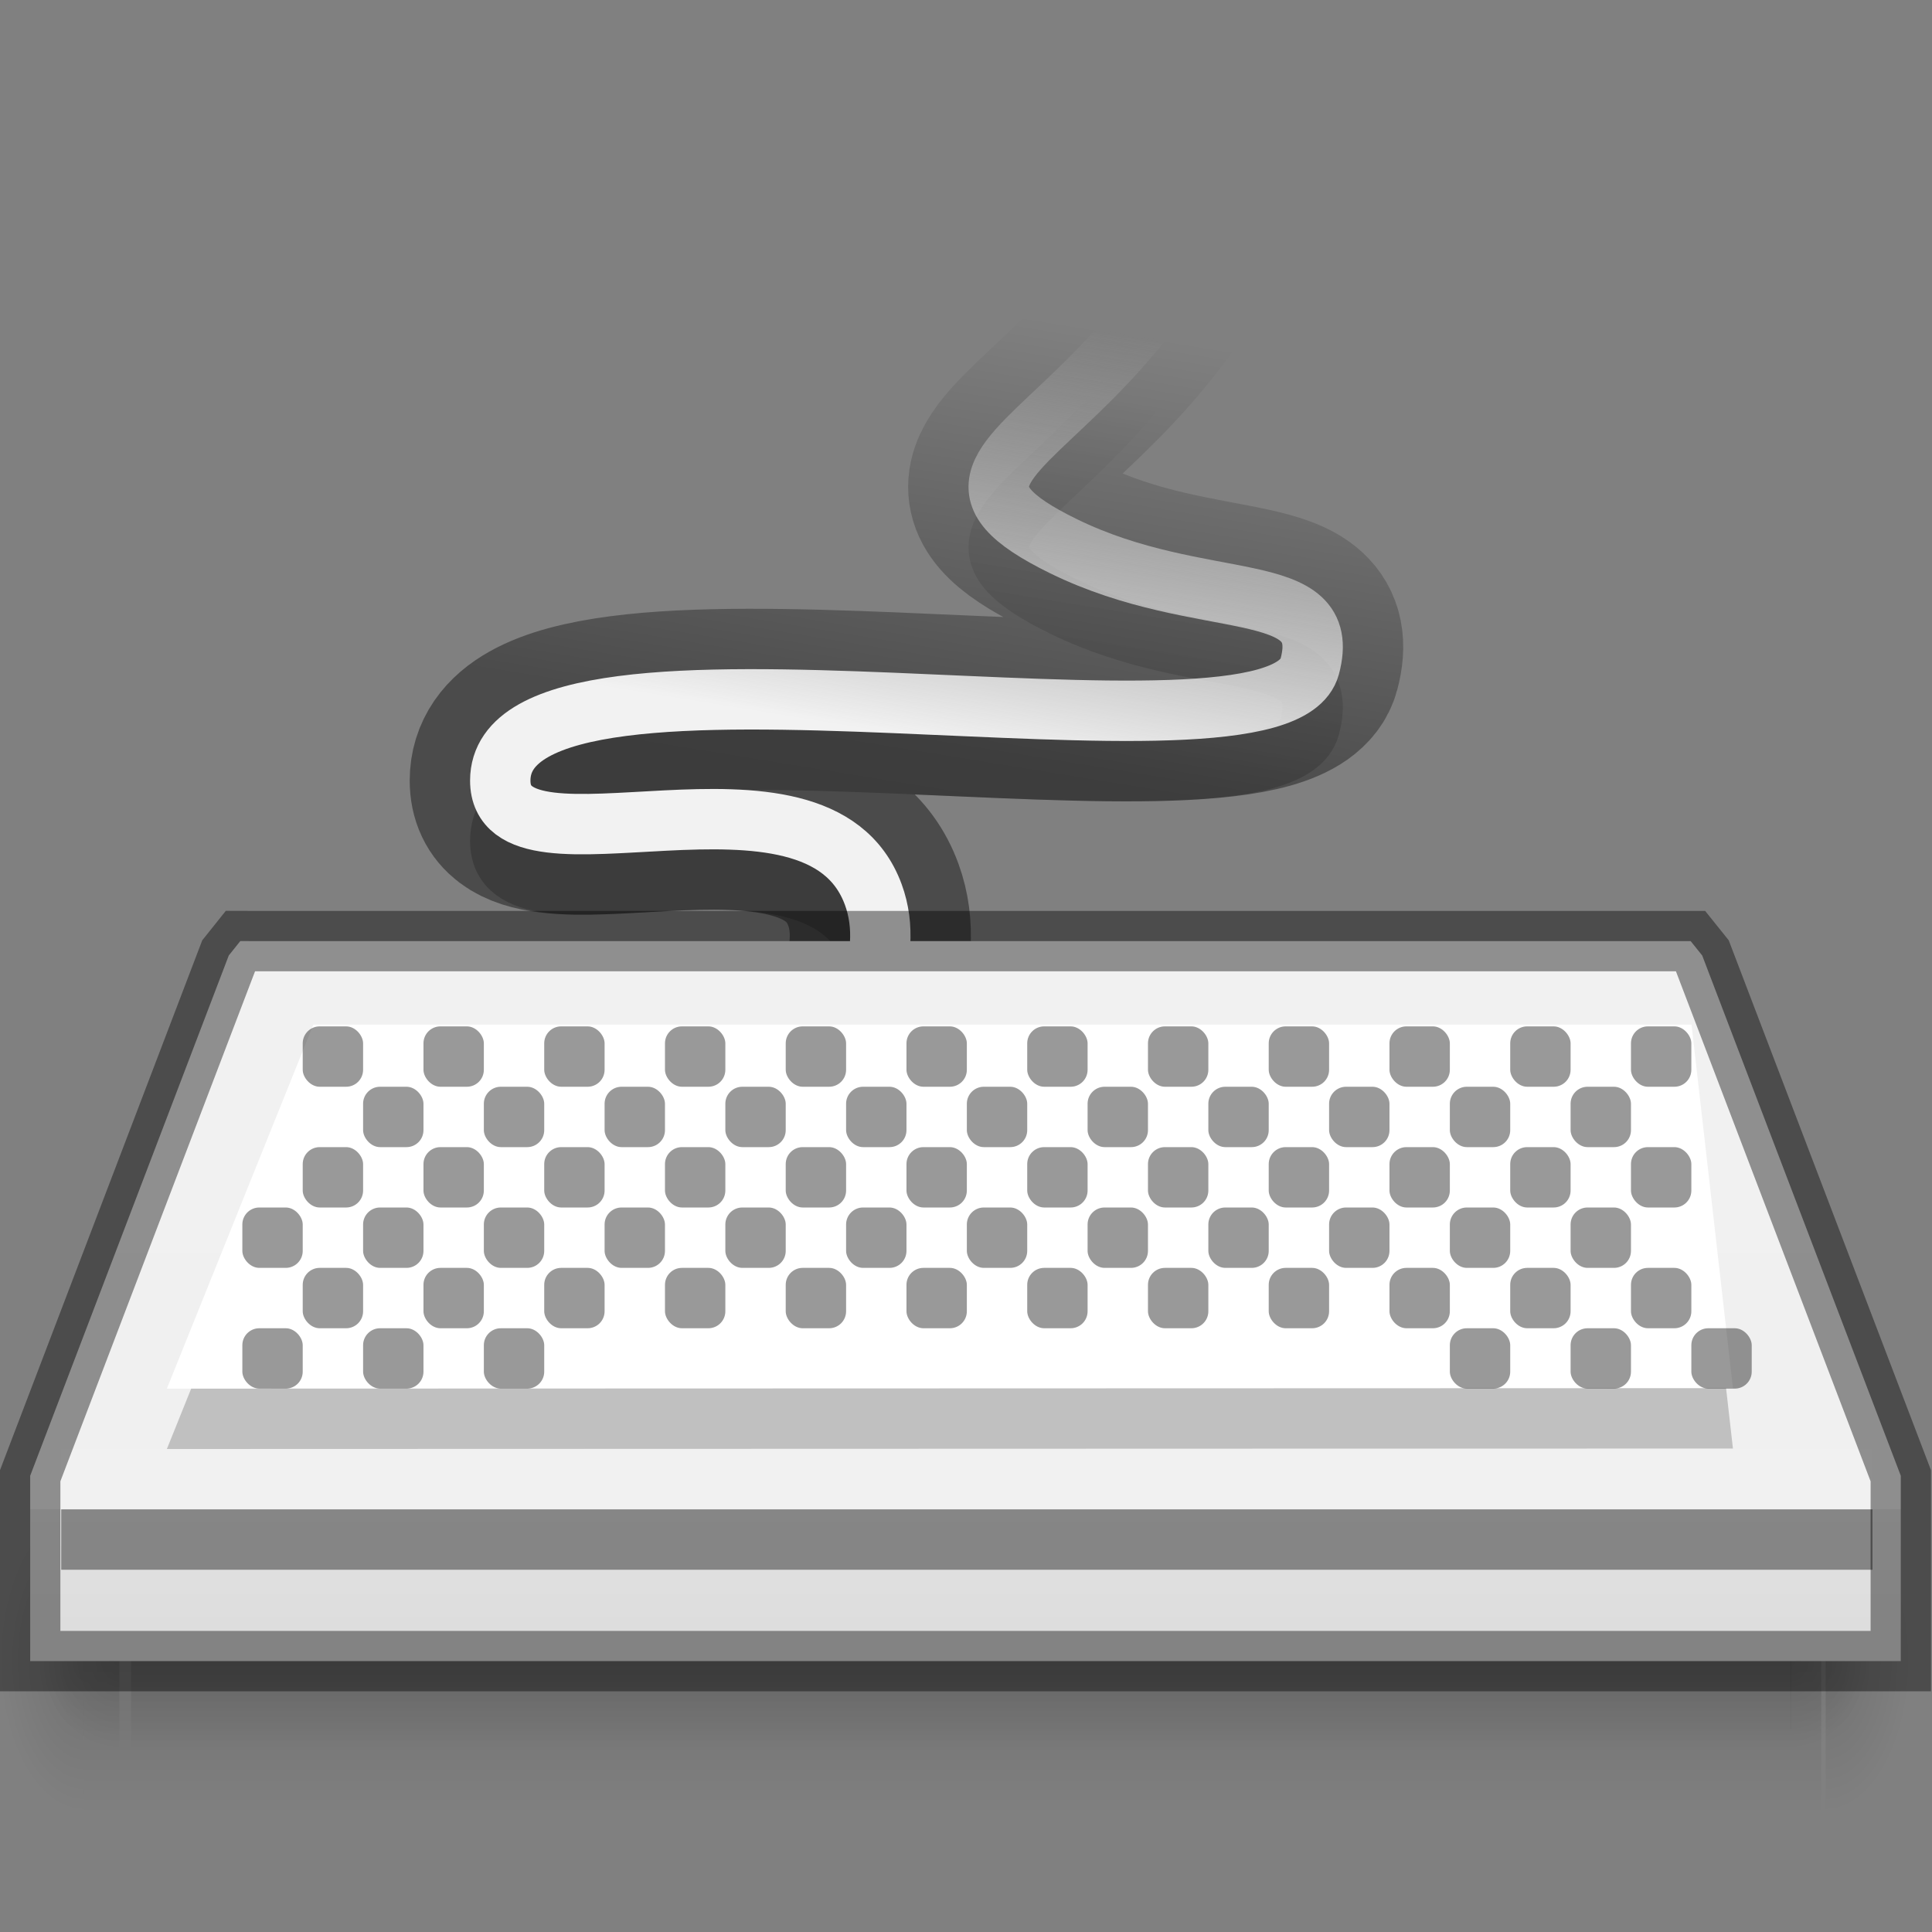 <?xml version="1.0" encoding="UTF-8" standalone="no"?>
<svg xmlns="http://www.w3.org/2000/svg" xmlns:xlink="http://www.w3.org/1999/xlink" xmlns:sodipodi="http://sodipodi.sourceforge.net/DTD/sodipodi-0.dtd" xmlns:inkscape="http://www.inkscape.org/namespaces/inkscape" width="32" height="32" version="1.1">
 <rect width="100%" height="100%" fill="#808080" stroke="none"/>
 <defs id="defs5016">
  <linearGradient id="linearGradient6883">
   <stop id="stop6885"/>
   <stop id="stop6887" offset="1" stop-opacity="0"/>
  </linearGradient>
  <linearGradient id="linearGradient3986">
   <stop id="stop3988" stop-color="#dddddd"/>
   <stop id="stop3990" offset="0.105" stop-color="#e2e2e2"/>
   <stop id="stop3992" offset="0.105" stop-color="#f0f0f0"/>
   <stop offset="1" id="stop3994" stop-color="#f2f2f2"/>
  </linearGradient>
  <linearGradient inkscape:collect="always" xlink:href="#linearGradient3986" id="linearGradient3129" gradientUnits="userSpaceOnUse" gradientTransform="matrix(1.525,0,0,1.525,0.212,-1.003)" y1="18.358" x2="0" y2="5.902"/>
  <linearGradient id="linearGradient3960-3">
   <stop id="stop3962-1" stop-opacity="0"/>
   <stop id="stop3970-3" offset="0.5"/>
   <stop offset="1" id="stop3964-2" stop-opacity="0"/>
  </linearGradient>
  <linearGradient inkscape:collect="always" xlink:href="#linearGradient3960-3" id="linearGradient3183" gradientUnits="userSpaceOnUse" gradientTransform="matrix(1.408,0,0,1.667,-9.561,-51)" y1="45" x2="0" y2="42"/>
  <radialGradient inkscape:collect="always" xlink:href="#linearGradient6883" id="radialGradient3185" gradientUnits="userSpaceOnUse" gradientTransform="matrix(1.057,0,0,1.25,4.6,-32.875)" cx="40" cy="43.5" r="2"/>
  <radialGradient inkscape:collect="always" xlink:href="#linearGradient6883" id="radialGradient3187" gradientUnits="userSpaceOnUse" gradientTransform="matrix(1.057,0,0,1.25,-6.4,-32.875)" cx="9" cy="43.5" r="2"/>
  <linearGradient inkscape:collect="always" xlink:href="#linearGradient3960-3" id="linearGradient3189" gradientUnits="userSpaceOnUse" gradientTransform="matrix(1.346,0,0,1,-7.818,-22)" y1="45" x2="0" y2="42"/>
  <radialGradient inkscape:collect="always" xlink:href="#linearGradient6883" id="radialGradient3191" gradientUnits="userSpaceOnUse" gradientTransform="matrix(1,0,0,0.75,6,-11.125)" cx="40" cy="43.5" r="2"/>
  <radialGradient inkscape:collect="always" xlink:href="#linearGradient6883" id="radialGradient3193" gradientUnits="userSpaceOnUse" gradientTransform="matrix(1,0,0,0.75,-5,-11.125)" cx="9" cy="43.5" r="2"/>
  <linearGradient id="linearGradient4118">
   <stop id="stop4120" stop-color="#dddddd"/>
   <stop offset="0.141" id="stop4122" stop-color="#e2e2e2"/>
   <stop offset="0.141" id="stop4124" stop-color="#f0f0f0"/>
   <stop id="stop4126" offset="1" stop-color="#f2f2f2"/>
  </linearGradient>
  <linearGradient inkscape:collect="always" id="linearGradient3832">
   <stop id="stop3834" stop-color="#babdb6"/>
   <stop offset="1" id="stop3836" stop-color="#babdb6" stop-opacity="0"/>
  </linearGradient>
  <linearGradient inkscape:collect="always" xlink:href="#linearGradient3832" id="linearGradient5870" gradientUnits="userSpaceOnUse" y1="83.38" x2="0" y2="75.62"/>
  <linearGradient inkscape:collect="always" xlink:href="#linearGradient3832" id="linearGradient5872" gradientUnits="userSpaceOnUse" y1="83.38" x2="0" y2="75.62"/>
  <linearGradient inkscape:collect="always" xlink:href="#linearGradient4574" id="linearGradient5971" gradientUnits="userSpaceOnUse" gradientTransform="matrix(0.958,0,0,1.206,13.333,-26.91)" y1="83.22" x2="0" y2="90.82"/>
  <linearGradient inkscape:collect="always" id="linearGradient4574">
   <stop id="stop4576" stop-color="#2e3436"/>
   <stop offset="1" id="stop4578" stop-color="#888a85"/>
  </linearGradient>
  <linearGradient inkscape:collect="always" xlink:href="#linearGradient3847" id="linearGradient5982" gradientUnits="userSpaceOnUse" gradientTransform="translate(-1.148,0.034)" x1="328.63" y1="74.43" x2="327.48" y2="67.36"/>
  <linearGradient id="linearGradient3847">
   <stop id="stop3849" stop-color="#f2f2f2"/>
   <stop offset="1" id="stop3851" stop-color="#ebebeb" stop-opacity="0"/>
  </linearGradient>
  <linearGradient y2="67.36" x2="327.48" y1="74.43" x1="328.63" gradientTransform="matrix(-1,0,0,1,346.873,-61.716)" gradientUnits="userSpaceOnUse" id="linearGradient5033" xlink:href="#linearGradient3847" inkscape:collect="always"/>
  <linearGradient inkscape:collect="always" xlink:href="#linearGradient6883" id="linearGradient6881" gradientUnits="userSpaceOnUse" gradientTransform="matrix(-1,0,0,1,352.873,-68.716)" x1="328.63" y1="74.43" x2="327.48" y2="67.36"/>
  <linearGradient inkscape:collect="always" xlink:href="#linearGradient6883" id="linearGradient3916" gradientUnits="userSpaceOnUse" gradientTransform="matrix(-1,0,0,1,346.873,-61.716)" x1="328.63" y1="74.43" x2="327.48" y2="67.36"/>
  <linearGradient inkscape:collect="always" xlink:href="#linearGradient6883" id="linearGradient3918" gradientUnits="userSpaceOnUse" gradientTransform="matrix(-1,0,0,1,346.873,-60.716)" x1="328.63" y1="74.43" x2="327.48" y2="67.36"/>
 </defs>
 <g id="layer1" inkscape:label="Background" inkscape:groupmode="layer">
  <g id="g3175" transform="matrix(0.659,0,0,1,-0.659,6)">
   <rect y="19" x="3.114" height="5" width="43.661" id="rect3615" opacity="0.12" fill="url(#linearGradient3183)"/>
   <path sodipodi:nodetypes="ccsssc" inkscape:connector-curvature="0" id="path3617" d="m 46.886,19 0,5 0.529,0 c 0.878,0 1.586,-1.115 1.586,-2.5 0,-1.385 -0.707,-2.5 -1.586,-2.5 z" opacity="0.12" fill="url(#radialGradient3185)"/>
   <path sodipodi:nodetypes="ssssccs" inkscape:connector-curvature="0" id="path3619" d="M 2.487,19 C 1.663,19 1,20.045 1,21.344 l 0,0.312 C 1,22.955 1.663,24 2.487,24 l 0.628,0 0,-5 z" opacity="0.12" fill="url(#radialGradient3187)"/>
   <rect id="rect3623" width="41.719" height="3" x="4.294" y="20" opacity="0.12" fill="url(#linearGradient3189)"/>
   <path sodipodi:nodetypes="ccsssc" d="m 46,20 0,3 0.5,0 c 0.831,0 1.5,-0.669 1.5,-1.5 0,-0.831 -0.669,-1.5 -1.5,-1.5 z" id="path3625" inkscape:connector-curvature="0" opacity="0.12" fill="url(#radialGradient3191)"/>
   <path sodipodi:nodetypes="ssssccs" d="m 3.406,20 c -0.779,0 -1.406,0.627 -1.406,1.406 l 0,0.188 c 0,0.779 0.627,1.406 1.406,1.406 l 0.594,0 0,-3 z" id="path3627" inkscape:connector-curvature="0" opacity="0.12" fill="url(#radialGradient3193)"/>
  </g>
  <path sodipodi:nodetypes="cssssc" id="path3146" d="m 11.947,19.75 c 0,0 3.286,-2.835 2.518,-4.932 -0.934,-2.552 -6.179,-0.092 -6.179,-1.889 0,-2.886 12.875,0.084 13.407,-1.889 0.405,-1.503 -1.778,-0.867 -4.08,-1.994 -3.645,-1.784 3.165,-1.778 3.358,-9.864" inkscape:connector-curvature="0" opacity="0.41" fill="none" stroke="url(#linearGradient3916)" stroke-width="3"/>
  <path sodipodi:nodetypes="cssssc" id="path6877" d="m 11.947,20.75 c 0,0 3.286,-2.835 2.518,-4.932 -0.934,-2.552 -6.179,-0.092 -6.179,-1.889 0,-2.886 12.875,0.084 13.407,-1.889 0.405,-1.503 -1.778,-0.867 -4.08,-1.994 -3.645,-1.784 3.165,-1.778 3.358,-9.864" inkscape:connector-curvature="0" opacity="0.2" fill="none" stroke="url(#linearGradient3918)"/>
  <path inkscape:connector-curvature="0" d="m 11.947,19.75 c 0,0 3.286,-2.835 2.518,-4.932 -0.934,-2.552 -6.179,-0.092 -6.179,-1.889 0,-2.886 12.875,0.084 13.407,-1.889 0.405,-1.503 -1.778,-0.867 -4.08,-1.994 -3.645,-1.784 3.165,-1.778 3.358,-9.864" id="path3590" sodipodi:nodetypes="cssssc" fill="none" stroke="url(#linearGradient5033)"/>
  <path sodipodi:nodetypes="ccccccccccccccccc" inkscape:connector-curvature="0" id="path3998" d="M 3.98,15.587 3.789,15.826 0.5,24.443 l 0,2.307 0,0.763 0.763,0 29.457,0 0.763,0 0,-0.763 0,-2.307 0,0 0,0 -3.289,-8.617 -0.191,-0.238 -0.334,0 -23.356,0 z" fill="url(#linearGradient3129)"/>
  <path d="m 1.014,25 30,0 0,-1 -30,0 z" id="rect3937" inkscape:connector-curvature="0" sodipodi:nodetypes="ccccc" opacity="0.1" fill="#ffffff"/>
  <path d="m 1.014,26 30,0 0,-1 -30,0 z" id="rect4753" inkscape:connector-curvature="0" sodipodi:nodetypes="ccccc" opacity="0.41"/>
  <path sodipodi:nodetypes="ccccccccccccccccc" inkscape:connector-curvature="0" id="path3195" d="M 3.98,15.587 3.789,15.826 0.5,24.443 l 0,2.307 0,0.763 0.763,0 29.457,0 0.763,0 0,-0.763 0,-2.307 0,0 0,0 -3.289,-8.617 -0.191,-0.238 -0.334,0 -23.356,0 z" opacity="0.41" fill="none" stroke="#000000"/>
  <g id="g3242" transform="translate(-0.986,0)">
   <path inkscape:connector-curvature="0" d="M 6.176,17.971 3.75,24 29.689,23.992 29.003,17.971 z" id="path6474" sodipodi:nodetypes="ccccc" opacity="0.2" fill-rule="evenodd"/>
   <path sodipodi:nodetypes="ccccc" id="path3704" d="M 6.176,16.971 3.75,23 29.689,22.992 29.003,16.971 z" inkscape:connector-curvature="0" fill="#ffffff" fill-rule="evenodd"/>
   <rect rx="0.281" y="19" x="6" height="1" width="1" id="rect4582" opacity="0.4"/>
   <rect rx="0.281" y="21" x="6" height="1" width="1" id="rect4584" opacity="0.4"/>
   <rect rx="0.281" y="22" x="5" height="1" width="1" id="rect4586" opacity="0.4"/>
   <rect rx="0.281" y="20" x="5" height="1" width="1" id="rect4588" opacity="0.4"/>
   <rect rx="0.281" y="20" x="7" height="1" width="1" id="rect4590" opacity="0.4"/>
   <rect rx="0.281" y="22" x="7" height="1" width="1" id="rect4592" opacity="0.4"/>
   <rect rx="0.281" y="19" x="8" height="1" width="1" id="rect4594" opacity="0.4"/>
   <rect rx="0.281" y="19" x="10" height="1" width="1" id="rect4607" opacity="0.4"/>
   <rect rx="0.281" y="21" x="10" height="1" width="1" id="rect4609" opacity="0.4"/>
   <rect rx="0.281" y="22" x="9" height="1" width="1" id="rect4611" opacity="0.4"/>
   <rect rx="0.281" y="20" x="9" height="1" width="1" id="rect4613" opacity="0.4"/>
   <rect rx="0.281" y="20" x="11" height="1" width="1" id="rect4615" opacity="0.4"/>
   <rect rx="0.281" y="19" x="12" height="1" width="1" id="rect4619" opacity="0.4"/>
   <rect rx="0.281" y="21" x="12" height="1" width="1" id="rect4628" opacity="0.4"/>
   <rect rx="0.281" y="21" x="8" height="1" width="1" id="rect4630" opacity="0.4"/>
   <rect rx="0.281" y="19" x="14" height="1" width="1" id="rect4639" opacity="0.4"/>
   <rect rx="0.281" y="21" x="14" height="1" width="1" id="rect4641" opacity="0.4"/>
   <rect rx="0.281" y="20" x="13" height="1" width="1" id="rect4645" opacity="0.4"/>
   <rect rx="0.281" y="20" x="15" height="1" width="1" id="rect4647" opacity="0.4"/>
   <rect rx="0.281" y="19" x="16" height="1" width="1" id="rect4651" opacity="0.4"/>
   <rect rx="0.281" y="19" x="18" height="1" width="1" id="rect4653" opacity="0.4"/>
   <rect rx="0.281" y="21" x="18" height="1" width="1" id="rect4655" opacity="0.4"/>
   <rect rx="0.281" y="20" x="17" height="1" width="1" id="rect4659" opacity="0.4"/>
   <rect rx="0.281" y="20" x="19" height="1" width="1" id="rect4661" opacity="0.4"/>
   <rect rx="0.281" y="19" x="20" height="1" width="1" id="rect4665" opacity="0.4"/>
   <rect rx="0.281" y="21" x="20" height="1" width="1" id="rect4667" opacity="0.4"/>
   <rect rx="0.281" y="21" x="16" height="1" width="1" id="rect4669" opacity="0.4"/>
   <rect rx="0.281" y="19" x="22" height="1" width="1" id="rect4671" opacity="0.4"/>
   <rect rx="0.281" y="21" x="22" height="1" width="1" id="rect4673" opacity="0.4"/>
   <rect rx="0.281" y="20" x="21" height="1" width="1" id="rect4677" opacity="0.4"/>
   <rect rx="0.281" y="20" x="23" height="1" width="1" id="rect4679" opacity="0.4"/>
   <rect rx="0.281" y="19" x="24" height="1" width="1" id="rect4683" opacity="0.4"/>
   <rect rx="0.281" y="19" x="26" height="1" width="1" id="rect4685" opacity="0.4"/>
   <rect rx="0.281" y="21" x="26" height="1" width="1" id="rect4687" opacity="0.4"/>
   <rect rx="0.281" y="22" x="25" height="1" width="1" id="rect4689" opacity="0.4"/>
   <rect rx="0.281" y="20" x="25" height="1" width="1" id="rect4691" opacity="0.4"/>
   <rect rx="0.281" y="20" x="27" height="1" width="1" id="rect4693" opacity="0.4"/>
   <rect rx="0.281" y="22" x="27" height="1" width="1" id="rect4695" opacity="0.4"/>
   <rect rx="0.281" y="19" x="28" height="1" width="1" id="rect4697" opacity="0.4"/>
   <rect rx="0.281" y="21" x="28" height="1" width="1" id="rect4699" opacity="0.4"/>
   <rect rx="0.281" y="21" x="24" height="1" width="1" id="rect4701" opacity="0.4"/>
   <rect rx="0.281" y="22" x="29" height="1" width="1" id="rect4708" opacity="0.4"/>
   <rect rx="0.281" y="18" x="7" height="1" width="1" id="rect3477" opacity="0.4"/>
   <rect rx="0.281" y="17" x="6" height="1" width="1" id="rect3483" opacity="0.4"/>
   <rect rx="0.281" y="17" x="8" height="1" width="1" id="rect3485" opacity="0.4"/>
   <rect rx="0.281" y="18" x="9" height="1" width="1" id="rect3489" opacity="0.4"/>
   <rect rx="0.281" y="18" x="11" height="1" width="1" id="rect3491" opacity="0.4"/>
   <rect rx="0.281" y="17" x="10" height="1" width="1" id="rect3497" opacity="0.4"/>
   <rect rx="0.281" y="17" x="12" height="1" width="1" id="rect3499" opacity="0.4"/>
   <rect rx="0.281" y="18" x="13" height="1" width="1" id="rect3501" opacity="0.4"/>
   <rect rx="0.281" y="18" x="15" height="1" width="1" id="rect3507" opacity="0.4"/>
   <rect rx="0.281" y="17" x="14" height="1" width="1" id="rect3511" opacity="0.4"/>
   <rect rx="0.281" y="17" x="16" height="1" width="1" id="rect3513" opacity="0.4"/>
   <rect rx="0.281" y="18" x="17" height="1" width="1" id="rect3515" opacity="0.4"/>
   <rect rx="0.281" y="18" x="19" height="1" width="1" id="rect3517" opacity="0.4"/>
   <rect rx="0.281" y="17" x="18" height="1" width="1" id="rect3521" opacity="0.4"/>
   <rect rx="0.281" y="17" x="20" height="1" width="1" id="rect3523" opacity="0.4"/>
   <rect rx="0.281" y="18" x="21" height="1" width="1" id="rect3525" opacity="0.4"/>
   <rect rx="0.281" y="18" x="23" height="1" width="1" id="rect3531" opacity="0.4"/>
   <rect rx="0.281" y="17" x="22" height="1" width="1" id="rect3535" opacity="0.4"/>
   <rect rx="0.281" y="17" x="24" height="1" width="1" id="rect3537" opacity="0.4"/>
   <rect rx="0.281" y="18" x="25" height="1" width="1" id="rect3539" opacity="0.4"/>
   <rect rx="0.281" y="18" x="27" height="1" width="1" id="rect3541" opacity="0.4"/>
   <rect rx="0.281" y="17" x="26" height="1" width="1" id="rect3547" opacity="0.4"/>
   <rect rx="0.281" y="17" x="28" height="1" width="1" id="rect3549" opacity="0.4"/>
  </g>
 </g>
</svg>
